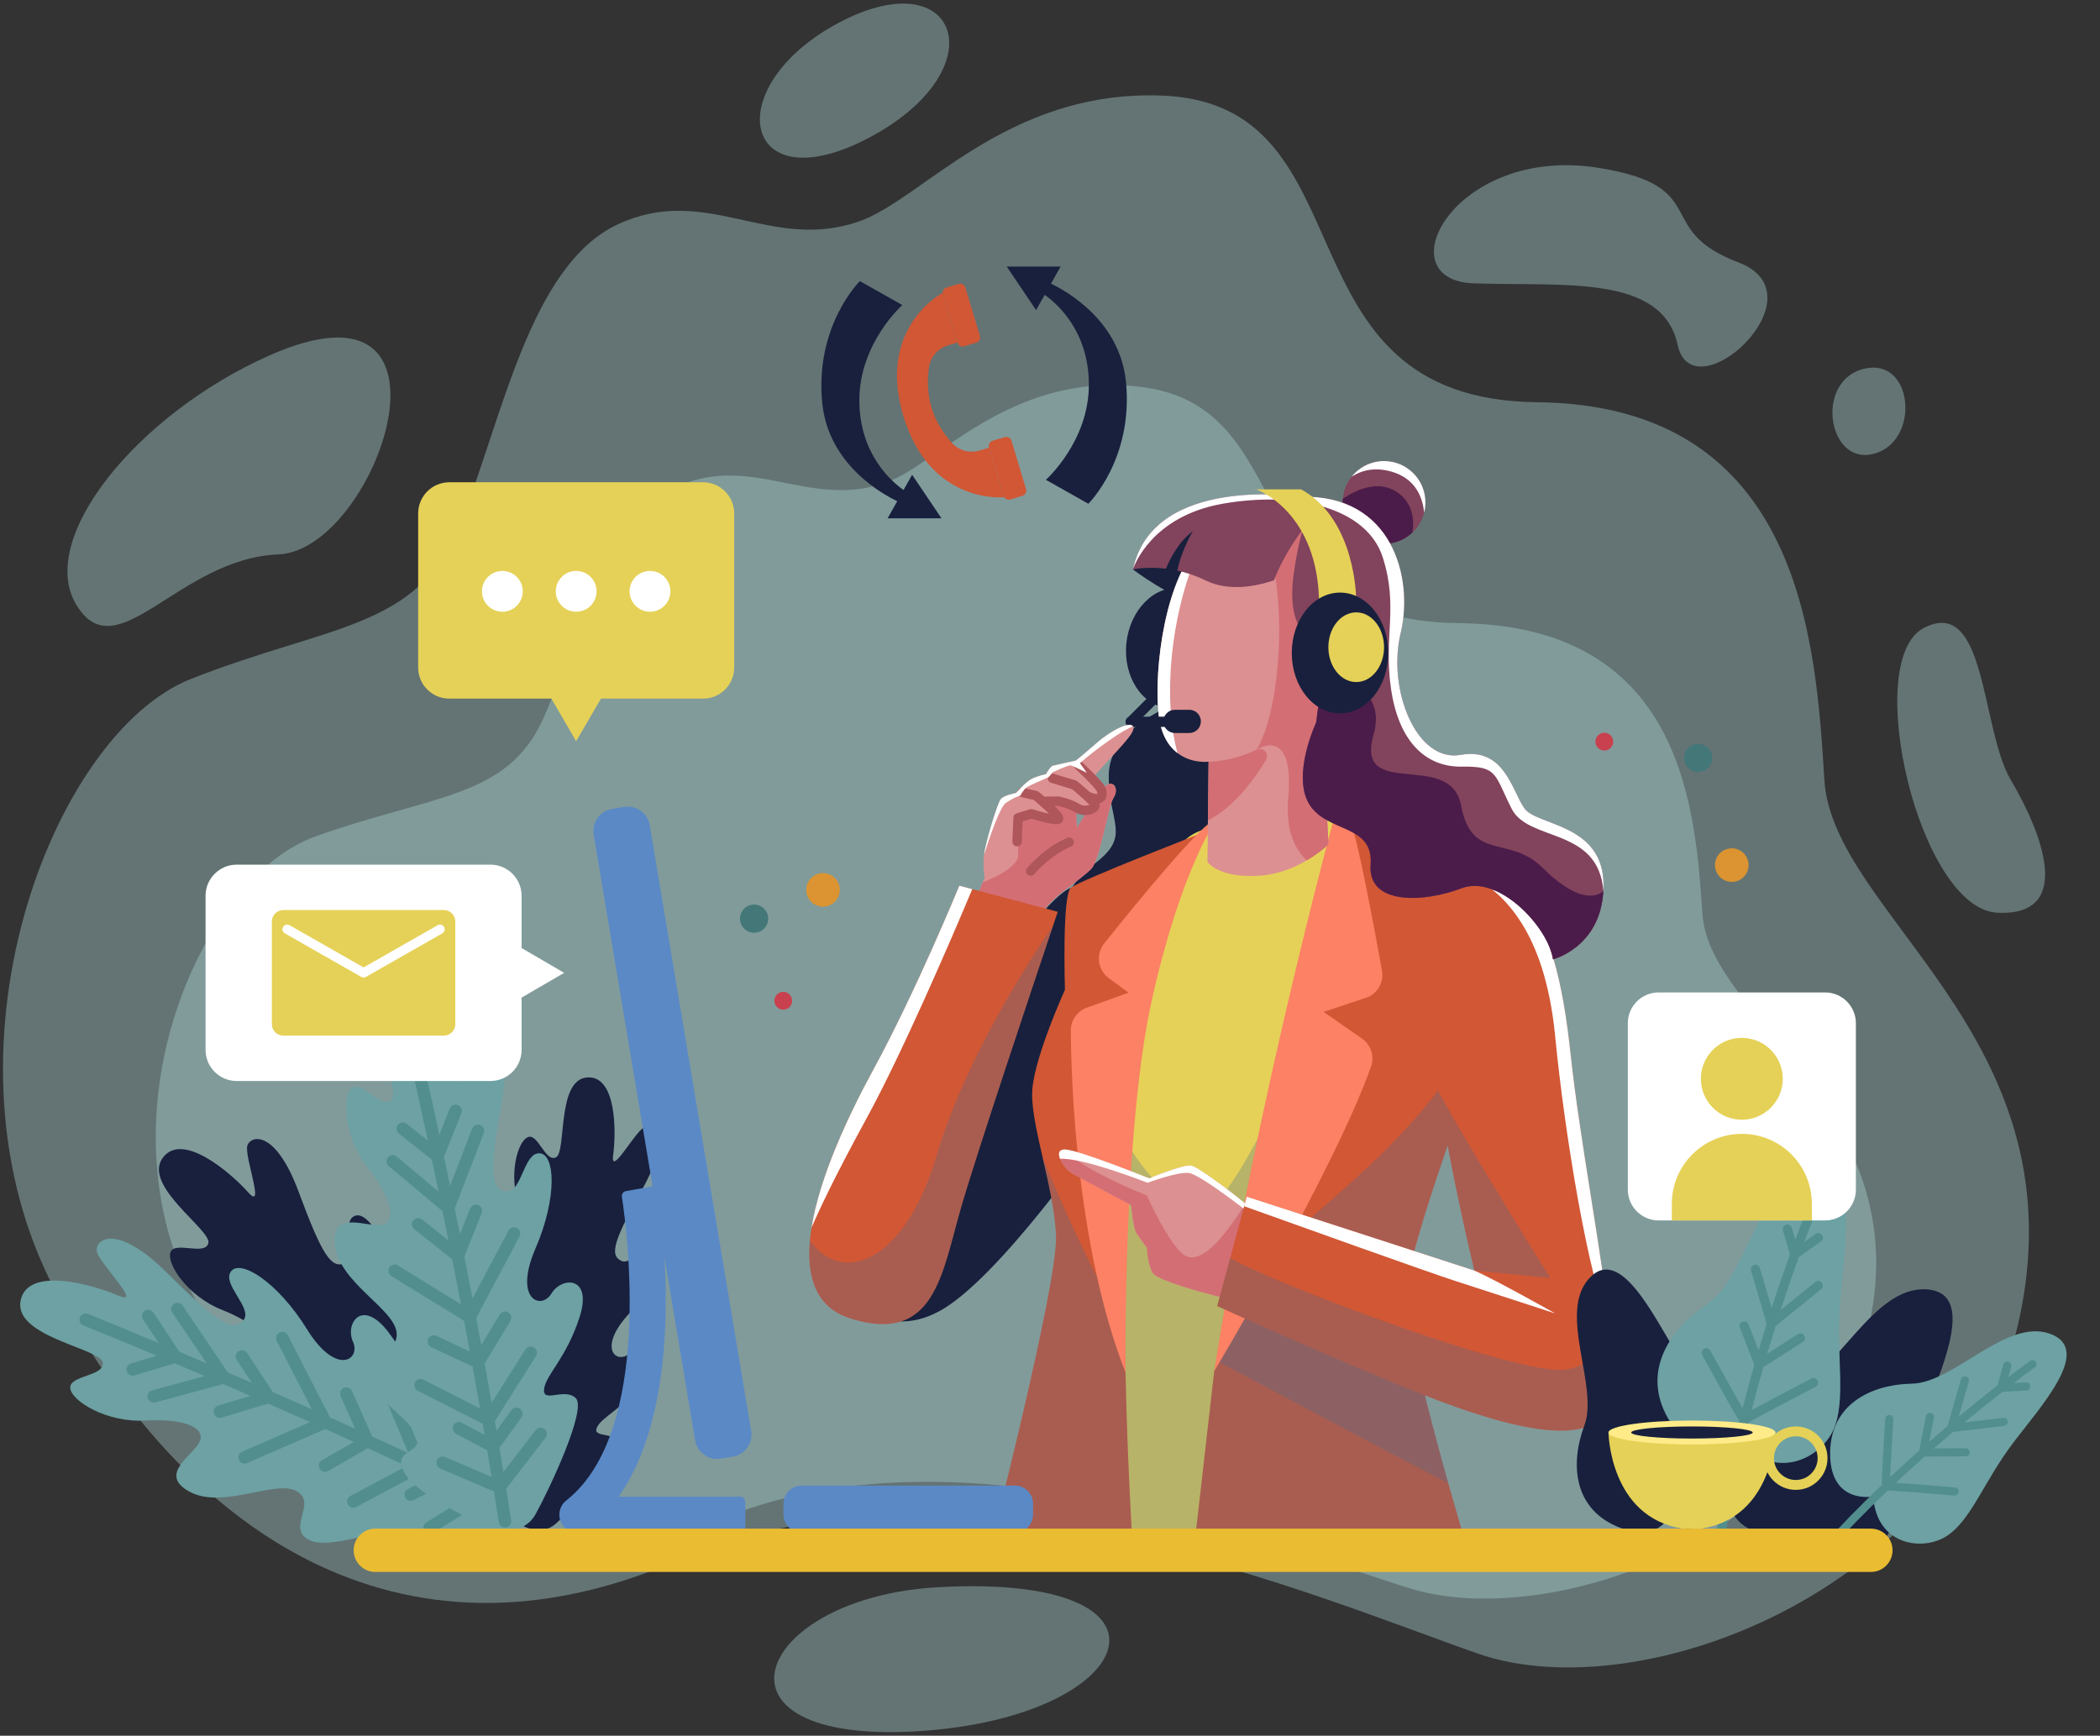 <svg width="300" height="248" viewBox="0 0 300 248" fill="none" xmlns="http://www.w3.org/2000/svg">
<rect x="0" y="0" width="300" height="248" fill="#333333" stroke="none"/>
<g opacity="0.4">
<path d="M122.697 31.648C109.966 36.049 100.967 26.171 88.291 32.039C75.615 37.908 71.691 60.209 65.655 75.076C59.618 89.943 47.244 89.16 27.325 96.985C7.405 104.81 -10.101 150.585 8.008 184.623C26.117 218.661 56.902 240.18 96.741 222.965C136.581 205.75 187.587 228.051 211.129 236.267C234.67 244.483 280.847 226.877 288.695 187.362C296.542 147.846 261.834 130.632 260.626 111.461C259.419 92.29 257.608 57.861 219.58 57.469C181.551 57.078 196.462 14.69 165.857 13.65C143.667 12.896 131.751 28.518 122.697 31.648Z" fill="#ACD5D4"/>
<path d="M228.403 23.987C207.791 20.662 197.658 40.085 210.616 40.492C223.574 40.899 237.488 39.221 239.66 49.27C241.833 59.32 260.67 42.145 248.319 37.479C235.968 32.812 244.793 26.632 228.403 23.987Z" fill="#ACD5D4"/>
<path d="M274.805 89.737C265.903 94.409 274.16 129.852 285.335 130.409C296.51 130.966 291.567 118.709 287.269 111.466C282.971 104.223 283.831 85.002 274.805 89.737Z" fill="#ACD5D4"/>
<path d="M266.754 52.598C259.114 53.876 260.952 66.527 267.613 64.855C274.276 63.184 273.416 51.484 266.754 52.598Z" fill="#ACD5D4"/>
<path d="M119.978 3.171C102.481 12.358 106.01 29.357 124.276 19.607C142.543 9.857 136.955 -5.744 119.978 3.171Z" fill="#ACD5D4"/>
<path d="M38.44 50.807C19.606 59.182 5.131 76.992 10.933 86.464C16.735 95.935 25.546 79.778 39.729 79.221C53.912 78.664 67.881 37.714 38.44 50.807Z" fill="#ACD5D4"/>
<path d="M134.16 226.771C107.675 228.187 99.379 249.315 131.136 247.354C162.893 245.394 170.832 224.811 134.16 226.771Z" fill="#ACD5D4"/>
</g>
<path opacity="0.4" d="M126.082 69.127C115.271 72.52 107.629 64.904 96.865 69.429C86.1 73.954 82.768 91.147 77.642 102.609C72.516 114.071 62.008 113.468 45.092 119.5C28.177 125.533 13.312 160.824 28.689 187.067C44.068 213.309 70.21 229.899 104.041 216.627C137.872 203.355 181.186 220.548 201.178 226.882C221.169 233.216 260.382 219.643 267.047 189.177C273.711 158.712 244.236 145.44 243.211 130.66C242.185 115.88 240.648 89.336 208.354 89.035C176.06 88.733 186.404 57.923 162.733 55.251C144.023 53.141 133.772 66.714 126.082 69.127Z" fill="#ACD5D4"/>
<path d="M161.853 81.357C161.853 81.357 167.28 85.57 171.975 86.566C176.67 87.562 168.111 100.494 168.111 100.494C168.111 100.494 158.391 103.882 158.391 110.804C158.391 117.726 161.631 119.346 156.476 123.323C151.321 127.3 149.554 132.602 160.305 132.602C171.056 132.602 177.832 121.409 177.832 121.409L178.421 86.355C178.421 86.355 173.413 75.604 173.413 75.162C173.413 74.719 169.436 74.131 169.436 74.131L161.853 81.357Z" fill="#18203D"/>
<path d="M152.977 126.844C146.147 129.862 125.463 165.646 121.946 175.368C118.43 185.09 125.669 191.916 134.15 187.365C142.631 182.815 156.904 162.13 156.904 162.13L152.977 126.844Z" fill="#18203D"/>
<path d="M190.964 220.699H154.686C154.686 220.699 156.229 192.395 155.972 177.47C155.864 171.312 156.584 163.035 157.757 154.917V154.912C159.429 143.363 162.021 132.137 164.46 127.811C168.617 120.439 168.55 118.551 175.989 117.795C181.956 117.188 193.948 114.199 199.535 120.187C200.888 121.632 201.86 123.603 202.287 126.262C203.367 132.992 190.964 220.699 190.964 220.699Z" fill="#E5D157"/>
<path opacity="0.3" d="M190.964 220.699H154.686C154.686 220.699 156.229 192.395 155.972 177.47C155.864 171.312 156.584 163.035 157.757 154.917C160.226 165.041 165.664 169.615 169.64 173.123C176.673 179.327 197.348 120.192 197.348 120.192C197.348 120.192 198.135 120.171 199.534 120.186C200.887 121.632 201.859 123.602 202.287 126.262C203.367 132.992 190.964 220.699 190.964 220.699Z" fill="#4A6C8F"/>
<path d="M174.628 93.313C174.139 98.054 170.672 101.58 166.885 101.189C163.099 100.798 160.426 96.638 160.915 91.898C161.404 87.157 164.871 83.631 168.658 84.022C172.445 84.412 175.117 88.572 174.628 93.313Z" fill="#18203D"/>
<path d="M166.195 99.516L162.059 103.651C161.773 103.938 161.308 103.938 161.022 103.651C160.735 103.365 160.735 102.9 161.022 102.614L165.157 98.478C165.444 98.192 165.909 98.192 166.195 98.478C166.481 98.765 166.481 99.23 166.195 99.516Z" fill="#18203D"/>
<path d="M174.113 92.429C173.831 95.164 171.831 97.198 169.646 96.973C167.461 96.748 165.919 94.348 166.201 91.613C166.484 88.878 168.483 86.844 170.668 87.069C172.853 87.295 174.395 89.694 174.113 92.429Z" fill="white" stroke="#272525" stroke-width="0.672" stroke-miterlimit="10"/>
<path d="M162.058 139.093L159.1 165.067C159.1 165.067 160.144 178.473 160.602 189.894C160.689 192.075 160.757 194.185 160.792 196.113C161.003 208.152 161.847 221.877 161.847 221.877L141.361 221.455C141.361 221.455 151.074 183.653 150.863 176.683C150.755 173.184 149.798 169.105 148.924 165.287C148.06 161.501 147.273 157.982 147.483 155.564C147.91 150.708 152.134 141.417 152.134 141.417C152.134 141.417 151.707 127.898 152.978 126.843C154.244 125.789 172.075 118.873 172.075 118.873L162.058 139.093Z" fill="#D15735"/>
<path opacity="0.3" d="M141.361 221.456C141.361 221.456 151.074 183.655 150.863 176.684C150.755 173.186 149.798 169.107 148.924 165.289C152.057 173.248 156.964 183.346 160.602 189.895C160.689 192.076 160.757 194.186 160.792 196.114C161.003 208.153 161.847 221.878 161.847 221.878L141.361 221.456Z" fill="#4A6C8F"/>
<path d="M173.885 116.918C171.943 117.242 162.195 129.214 157.739 134.799C156.516 136.333 156.809 138.575 158.385 139.743L161.214 141.838L155.264 143.974C153.877 144.472 152.959 145.792 152.971 147.265C153.029 154.838 153.803 178.294 160.792 196.114C160.792 196.114 160.37 161.479 164.593 142.683C168.816 123.887 173.885 116.918 173.885 116.918Z" fill="#FC8165"/>
<path d="M216.333 135.713C216.178 136.67 215.572 138.645 214.687 141.284C210.679 153.173 200.915 178.525 200.915 184.919C200.915 192.734 209.789 221.877 209.789 221.877H170.506L173.464 195.903L176.237 185.156L176.843 182.811L192.045 123.042L191.412 117.975C191.412 117.975 202.607 120.716 209.367 123.464C216.122 126.211 217.176 130.435 216.333 135.713Z" fill="#D15735"/>
<path opacity="0.3" d="M206.893 211.928C208.493 217.623 209.789 221.877 209.789 221.877H170.506L173.464 195.903L173.844 194.437L176.237 185.157L184.679 184.864L194.994 184.504C194.994 184.504 181.15 181 181.983 178.835C182.816 176.664 210.504 157.65 211.173 142.808L214.686 141.285C210.679 153.174 200.915 178.526 200.915 184.92C200.915 186.191 201.151 188.027 201.542 190.209C202.644 196.319 204.984 205.142 206.893 211.928Z" fill="#4A6C8F"/>
<path opacity="0.3" d="M206.892 211.928C196.12 206.357 181 198.233 173.844 194.437L176.236 185.156L184.678 184.863C189.812 186.504 195.909 188.444 201.542 190.208C202.643 196.32 204.984 205.142 206.892 211.928Z" fill="#4A6C8F"/>
<path d="M190.569 116.918C190.569 116.918 179.587 157.044 173.463 195.903C173.463 195.903 190.426 167.631 195.863 152.397C196.389 150.924 195.859 149.284 194.574 148.392L189.091 144.584L195.118 142.575C196.752 142.03 197.739 140.37 197.432 138.674C196.306 132.463 193.711 118.534 192.892 117.552C191.837 116.284 190.569 116.918 190.569 116.918Z" fill="#FC8165"/>
<path d="M179.296 173.25L179.229 173.727L177.468 186.085C177.468 186.085 165.399 183.337 164.633 181.804C163.867 180.279 163.867 178.297 163.867 178.297C163.867 178.297 162.798 176.919 162.341 176.153C161.884 175.393 161.582 172.181 161.582 172.181C161.582 172.181 153.787 168.062 152.866 167.45C152.396 167.141 151.737 166.308 151.442 165.569C151.193 164.951 151.2 164.406 151.798 164.272C151.885 164.252 151.993 164.238 152.107 164.238C153.941 164.238 164.176 168.364 164.176 168.364C164.176 168.364 168.907 166.382 170.137 166.537C171.037 166.644 175.566 170.038 177.905 171.966C178.718 172.638 179.263 173.136 179.296 173.25Z" fill="#DD9091"/>
<path d="M179.297 173.251L177.466 186.082C177.466 186.082 165.396 183.335 164.635 181.806C163.868 180.278 163.868 178.293 163.868 178.293C163.868 178.293 162.799 176.919 162.34 176.152C161.883 175.391 161.579 172.181 161.579 172.181C161.579 172.181 153.785 168.06 152.869 167.448C152.01 166.877 150.487 164.562 151.799 164.269C155.833 167.752 163.827 170.797 163.827 170.797C163.827 170.797 166.99 177.855 169.182 179.316C171.131 180.612 174.038 178.164 177.902 171.964C178.716 172.639 179.261 173.133 179.297 173.251Z" fill="#D36E75"/>
<path d="M179.296 173.25L179.229 173.727C179.175 173.794 179.141 173.828 179.141 173.828C179.141 173.828 171.494 167.766 169.827 167.592C168.154 167.417 163.941 168.996 163.941 168.996C163.941 168.996 154.768 165.381 151.442 165.569C151.193 164.951 151.2 164.406 151.798 164.272C151.885 164.252 151.993 164.238 152.107 164.238C153.941 164.238 164.176 168.364 164.176 168.364C164.176 168.364 168.907 166.382 170.137 166.537C171.037 166.644 175.566 170.038 177.905 171.966C178.718 172.638 179.263 173.136 179.296 173.25Z" fill="white"/>
<path d="M230.062 200.126C228.369 207.519 215.488 204.139 202.817 199.072C190.147 194 173.885 186.612 173.885 186.612L175.737 179.754V179.748L177.738 172.346L178.108 170.982L210.632 181.539L210.626 181.533C210.544 181.183 207.184 167.402 205.539 156.038C205.137 153.265 204.839 150.636 204.715 148.383C204.181 138.567 210.282 129.055 212.18 126.344C212.535 125.845 212.74 125.577 212.74 125.577C218.657 127.898 222.458 132.753 224.357 150.497C225.678 162.793 228.719 178.328 229.897 189.173C230.422 193.979 230.581 197.857 230.062 200.126Z" fill="#D15735"/>
<path d="M222.171 187.666C221.873 187.574 212.432 184.477 207.833 183.001C204.206 181.833 185.779 175.232 177.738 172.347L178.109 170.983L210.632 181.54C213.713 182.892 221.914 187.522 222.171 187.666Z" fill="white"/>
<path d="M229.898 189.174C226.945 182.672 223.514 161.986 222.176 148.147C221.023 136.192 217.011 129.71 212.18 126.345C212.535 125.846 212.74 125.578 212.74 125.578C218.656 127.899 222.458 132.754 224.356 150.498C225.679 162.793 228.72 178.329 229.898 189.174Z" fill="white"/>
<path opacity="0.3" d="M230.062 200.126C228.369 207.519 215.488 204.139 202.817 199.072C190.147 194 173.885 186.612 173.885 186.612L175.737 179.754C181.946 183.355 215.416 196.016 223.118 195.733C226.986 195.589 228.895 192.425 229.898 189.173C230.422 193.979 230.581 197.858 230.062 200.126Z" fill="#4A6C8F"/>
<path opacity="0.3" d="M221.475 182.599L210.63 181.539C210.63 181.539 210.63 181.539 210.625 181.534C210.543 181.184 207.183 167.402 205.537 156.038C210.986 165.941 221.475 182.599 221.475 182.599Z" fill="#4A6C8F"/>
<path d="M188.954 103.848L189.781 120.64C189.781 120.64 188.624 121.797 186.68 122.934C184.93 123.957 182.553 124.971 179.806 125.131C173.988 125.465 172.491 123.135 172.491 123.135L172.558 117.234L172.656 108.833C172.656 108.833 170.263 109.152 168.226 107.603H168.221C166.95 106.641 165.824 104.954 165.505 102.016C164.821 95.689 166.41 82.205 171.863 77.354L171.869 77.349C173.01 76.33 174.323 75.692 175.815 75.579C175.815 75.579 177.708 75.296 180.203 75.209C184.879 75.05 191.68 75.564 192.112 79.901C192.776 86.552 188.954 103.848 188.954 103.848Z" fill="#DD9091"/>
<path d="M188.954 103.848L189.782 120.64C189.782 120.64 188.624 121.797 186.68 122.934C184.735 121.144 183.66 118.247 184.036 114.024C184.977 103.477 179.514 107.11 179.514 107.11C182.899 101.672 184.355 84.515 180.203 75.209C184.88 75.05 191.68 75.564 192.112 79.901C192.776 86.552 188.954 103.848 188.954 103.848Z" fill="#D36E75"/>
<path d="M168.221 107.603C166.95 106.641 165.824 104.953 165.505 102.016C164.821 95.688 166.41 82.205 171.863 77.353C167.45 86.089 165.911 99.356 168.221 107.603Z" fill="white"/>
<path d="M180.846 108.601C179.123 111.446 176.257 115.33 172.559 117.234L172.656 108.833C172.656 108.833 175.794 108.9 179.514 107.109C180.445 106.662 181.381 107.716 180.846 108.601Z" fill="#D36E75"/>
<path d="M169.896 104.733H167.853C166.937 104.733 166.193 103.99 166.193 103.073C166.193 102.156 166.937 101.413 167.853 101.413H169.896C170.813 101.413 171.556 102.156 171.556 103.073C171.556 103.99 170.813 104.733 169.896 104.733Z" fill="#18203D"/>
<path d="M167.389 103.866H161.54C161.135 103.866 160.807 103.537 160.807 103.132C160.807 102.727 161.135 102.398 161.54 102.398H167.389C167.794 102.398 168.123 102.727 168.123 103.132C168.123 103.537 167.795 103.866 167.389 103.866Z" fill="#18203D"/>
<path d="M203.63 71.788C203.63 72.292 203.569 72.781 203.45 73.249C203.167 74.355 202.576 75.337 201.768 76.099C200.714 77.087 199.283 77.699 197.72 77.699C194.458 77.699 191.809 75.055 191.809 71.788C191.809 71.613 191.814 71.438 191.834 71.268C191.932 70.08 192.39 68.994 193.089 68.115C194.17 66.751 195.847 65.877 197.72 65.877C200.986 65.877 203.63 68.521 203.63 71.788Z" fill="#82435C"/>
<path d="M203.631 71.788C203.631 72.292 203.569 72.781 203.451 73.249C203.209 70.816 202.067 68.361 198.857 67.41C196.342 66.664 194.432 67.24 193.09 68.115C194.17 66.751 195.847 65.877 197.72 65.877C200.987 65.877 203.631 68.521 203.631 71.788Z" fill="white"/>
<path d="M201.768 76.099C200.714 77.087 199.283 77.699 197.719 77.699C194.458 77.699 191.809 75.055 191.809 71.788C191.809 71.613 191.814 71.439 191.834 71.269C193.784 69.947 196.814 68.568 199.479 70.25C201.588 71.582 202.128 73.877 201.768 76.099Z" fill="#4B1C4A"/>
<path d="M229.075 126.473C229.075 126.756 229.065 127.039 229.054 127.306C229.054 127.306 229.054 127.312 229.054 127.316H229.049C228.607 135.388 221.857 137.07 221.857 137.07C221.178 132.451 214.073 124.888 208.775 126.921C203.471 128.947 195.347 129.406 195.8 123.54C196.253 117.67 189.483 119.023 187.003 114.851C184.524 110.679 188.017 103.241 188.017 103.241L189.148 94.665C189.148 94.665 189.096 94.577 188.994 94.413C188.598 93.79 187.486 92.072 185.876 89.926C183.844 87.22 184.863 81.69 184.863 81.69C184.863 81.69 185.413 77.616 186.195 75.553C186.041 75.743 183.536 78.902 181.997 82.915C179.42 83.784 175.541 84.556 172.228 82.93C170.813 82.241 169.444 81.798 168.19 81.531C168.761 78.681 170.309 76.062 170.402 75.903C168.488 77.297 167.238 79.643 166.559 81.258C163.771 80.913 161.852 81.356 161.852 81.356C161.852 81.356 161.852 81.35 161.857 81.335C164.805 67.712 185.876 70.974 185.876 70.974C198.845 70.639 202.004 82.482 200.085 90.492C198.166 98.497 202.338 108.986 208.661 107.86C214.973 106.734 215.992 113.046 217.798 115.53C219.599 118.011 229.075 117.671 229.075 126.473Z" fill="#82435C"/>
<path d="M229.074 126.473C229.074 126.756 229.064 127.039 229.053 127.307C228.349 118.16 218.379 120.326 215.956 115.567C213.445 110.628 214.032 109.455 208.846 109.538C203.655 109.625 199.807 105.942 198.716 98.41C197.631 90.879 199.807 86.778 197.548 79.668C195.289 72.553 185.248 70.125 174.701 71.967C164.49 73.752 162.005 80.888 161.855 81.336C164.804 67.713 185.875 70.975 185.875 70.975C198.844 70.64 202.003 82.483 200.084 90.493C198.165 98.498 202.337 108.987 208.66 107.861C214.972 106.735 215.99 113.047 217.796 115.531C219.598 118.011 229.074 117.671 229.074 126.473Z" fill="white"/>
<path d="M229.05 127.317C228.608 135.388 221.858 137.071 221.858 137.071C221.179 132.452 214.075 124.889 208.776 126.921C203.472 128.948 195.349 129.406 195.802 123.541C196.255 117.671 189.484 119.024 187.005 114.852C184.525 110.68 188.018 103.241 188.018 103.241L189.15 94.665C189.15 94.665 189.098 94.578 188.995 94.413C193.131 97.407 197.869 99.177 196.228 104.929C193.481 114.544 207.217 106.992 208.73 115.094C210.242 123.196 215.597 119.215 220.408 124.025C223.602 127.219 226.982 129.019 229.05 127.317Z" fill="#4B1C4A"/>
<path d="M193.744 85.773C193.744 85.773 193.813 74.297 185.887 69.921H179.447C179.447 69.921 188.451 73.009 188.447 86.517L193.744 85.773Z" fill="#E5D157"/>
<path d="M191.432 101.927C195.238 101.927 198.324 98.064 198.324 93.298C198.324 88.532 195.238 84.669 191.432 84.669C187.625 84.669 184.539 88.532 184.539 93.298C184.539 98.064 187.625 101.927 191.432 101.927Z" fill="#18203D"/>
<path d="M193.744 97.452C195.941 97.452 197.721 95.223 197.721 92.473C197.721 89.723 195.941 87.494 193.744 87.494C191.548 87.494 189.768 89.723 189.768 92.473C189.768 95.223 191.548 97.452 193.744 97.452Z" fill="#E5D157"/>
<path d="M161.857 103.791C161.456 103.066 158.915 104.202 156.631 106.194C153.955 108.519 153.693 108.673 153.693 108.673C153.693 108.673 150.797 109.326 150.432 109.398C150.072 109.47 149.419 110.628 149.419 110.628C149.419 110.628 148.261 110.845 147.397 111.281C146.528 111.713 145.149 113.308 145.149 113.308C145.149 113.308 143.487 113.596 142.978 114.172C142.51 114.713 140.853 120.124 140.566 122.162C140.54 122.321 140.525 122.455 140.519 122.568C140.447 124.163 140.663 125.393 140.663 125.393L140.386 126.077V126.082L139.002 129.519L148.138 131.324C148.138 131.324 149.702 128.937 151.884 127.348C153.211 126.38 155.448 124.662 155.938 124.091C157.214 122.578 158.263 115.268 159.076 113.987C159.889 112.707 159.076 111.431 158.026 112.244C157.856 112.377 157.63 112.629 157.368 112.959C157.358 112.928 157.347 112.907 157.337 112.881V112.876C157.331 112.85 157.321 112.824 157.311 112.799C157.193 112.506 156.637 111.878 156.01 111.235C158.247 108.622 161.556 105.427 161.869 104.331C161.935 104.095 161.93 103.915 161.857 103.791ZM153.838 118.294C153.838 118.294 153.683 117.044 153.817 115.444V115.423C153.842 115.444 153.873 115.454 153.9 115.475C153.905 115.48 153.91 115.48 153.91 115.48C154.383 115.773 154.949 115.829 155.427 115.742C154.563 117.09 153.838 118.294 153.838 118.294ZM156.256 114.065H156.261C156.358 114.09 156.436 114.101 156.518 114.111C156.41 114.27 156.297 114.42 156.184 114.584C155.979 114.363 155.696 114.09 155.377 113.792L155.5 113.813C155.793 113.936 156.045 114.018 156.256 114.065Z" fill="#DD9091"/>
<path d="M159.074 113.987C158.261 115.268 157.212 122.579 155.936 124.091C155.447 124.662 153.209 126.38 151.882 127.347C149.7 128.937 148.137 131.324 148.137 131.324L139 129.518L140.384 126.082V126.076C144.391 124.471 145.451 123.041 145.451 122.275C145.451 121.467 145.441 116.852 145.441 116.852C145.441 116.852 146.979 116.174 147.324 116.271C147.663 116.374 150.838 117.161 151.229 116.996C151.625 116.832 149.31 114.918 149.31 114.918C149.31 114.918 149.67 114.377 150.478 114.377C151.198 114.377 153.349 115.247 153.816 115.443C153.683 117.043 153.837 118.293 153.837 118.293C153.837 118.293 154.562 117.089 155.427 115.741C155.427 115.741 156.235 115.458 156.235 115.309C156.235 115.227 156.209 114.882 156.183 114.584C156.162 114.326 156.147 114.105 156.147 114.105L156.255 114.064H156.26L157.078 113.771L157.336 112.882C157.346 112.907 157.356 112.928 157.366 112.959C157.629 112.63 157.855 112.378 158.025 112.244C159.074 111.431 159.886 112.706 159.074 113.987Z" fill="#D36E75"/>
<path d="M147.248 124.453C147.248 124.453 149.492 121.702 152.748 120.327" stroke="#AF565B" stroke-width="1.344" stroke-miterlimit="10" stroke-linecap="round" stroke-linejoin="round"/>
<path d="M145.295 120.255L145.439 116.853L147.321 116.274C147.321 116.274 151.012 117.432 151.229 116.998C151.446 116.563 147.972 113.668 147.972 113.668L146.018 113.234" stroke="#AF565B" stroke-width="1.344" stroke-miterlimit="10" stroke-linecap="round" stroke-linejoin="round"/>
<path d="M150.36 111.208L153.472 112.149C153.472 112.149 155.933 114.176 156.367 114.827C156.801 115.478 155.064 116.202 153.906 115.478C152.749 114.754 151.156 114.465 151.156 114.465L149.184 114.496" stroke="#AF565B" stroke-width="1.344" stroke-miterlimit="10" stroke-linecap="round" stroke-linejoin="round"/>
<path d="M154.053 109.326C154.053 109.326 157.02 112.077 157.309 112.8C157.598 113.524 157.526 114.682 155.5 113.814" stroke="#AF565B" stroke-width="1.344" stroke-miterlimit="10" stroke-linecap="round" stroke-linejoin="round"/>
<path d="M157.295 106.624C155.602 107.864 154.279 109.032 154.279 109.032L155.256 110.423C155.138 110.366 153.281 109.415 152.951 109.358C152.612 109.301 150.415 110.315 150.415 110.315L149.793 111.045C149.793 111.045 147.03 112.233 146.639 112.511C146.243 112.794 145.734 113.695 145.734 113.695C145.734 113.695 145.06 113.808 143.707 114.714C142.879 115.264 141.505 119.23 140.564 122.163C140.853 120.125 142.509 114.714 142.977 114.173C143.486 113.597 145.147 113.309 145.147 113.309C145.147 113.309 146.526 111.714 147.396 111.282C148.26 110.845 149.417 110.629 149.417 110.629C149.417 110.629 150.071 109.472 150.431 109.399C150.796 109.327 153.692 108.674 153.692 108.674C153.692 108.674 153.955 108.52 156.629 106.195C158.913 104.203 161.455 103.067 161.856 103.792C160.395 104.368 158.519 105.729 157.295 106.624Z" fill="white"/>
<path d="M151.11 130.276C151.11 130.276 150.863 131.006 150.436 132.277C150.431 132.283 150.426 132.287 150.431 132.293C147.967 139.608 139.54 164.754 137.251 172.682C134.56 181.988 133.527 192.123 121.53 188.398C116.617 186.875 115.212 182.569 115.701 177.235C115.752 176.648 115.829 176.047 115.927 175.434C117.095 168.063 121.293 159.209 124.673 153.004C130.877 141.625 137.045 126.552 137.045 126.552L138.897 127.04L151.11 130.276Z" fill="#D15735"/>
<path opacity="0.3" d="M150.431 132.292C147.967 139.607 139.54 164.754 137.251 172.681C134.56 181.988 133.527 192.122 121.53 188.397C116.617 186.875 115.212 182.568 115.701 177.234C120.202 183.691 129.246 180.532 133.784 165.155C137.76 151.692 146.562 137.935 150.431 132.292Z" fill="#4A6C8F"/>
<path d="M138.897 127.039C135.852 134.288 128.953 150.349 123.778 159.82C118.958 168.637 116.787 173.397 115.928 175.433C117.096 168.062 121.294 159.208 124.673 153.003C130.877 141.624 137.045 126.551 137.045 126.551L138.897 127.039Z" fill="white"/>
<path d="M70.178 220.703C70.178 220.703 59.791 221.99 56.585 220.07C53.379 218.149 57.26 216.812 55.668 215.083C54.076 213.354 46.587 213.461 44.783 210.808C42.979 208.156 48.021 206.908 46.133 204.294C44.245 201.679 36.107 202.383 33.071 198.349C30.036 194.315 35.742 194.092 37.17 192.737C38.598 191.383 36.532 189.051 31.703 187.148C26.875 185.243 23.78 180.625 24.349 178.943C24.917 177.262 29.275 179.479 29.768 177.628C30.26 175.777 20.413 169.508 23.198 165.505C25.983 161.504 33.008 167.615 35.472 170.378C37.937 173.141 34.894 165.239 35.331 163.718C35.768 162.198 39.34 161.305 42.669 170.301C45.999 179.295 47.328 181.346 49.278 180.471C51.227 179.594 48.679 174.832 50.552 173.786C52.425 172.741 55.672 177.699 56.571 185.138C57.47 192.577 61.449 191.91 61.475 189.249C61.502 186.589 65.086 184.366 66.346 190.115C67.606 195.864 66.308 199.096 67.108 200.875C67.908 202.655 69.337 199.263 71.395 199.763C73.454 200.264 74.503 212.117 74.595 215.947C74.686 219.777 70.178 220.703 70.178 220.703Z" fill="#18203D"/>
<path d="M69.843 205.474C69.385 205.414 68.966 205.738 68.906 206.195L67.992 213.243C67.292 212.396 66.593 211.554 65.895 210.716L66.394 205.699C66.439 205.24 66.104 204.83 65.644 204.785C65.186 204.74 64.776 205.074 64.73 205.534L64.393 208.919C64.11 208.581 63.827 208.244 63.544 207.908L63.917 197.574C63.934 197.112 63.573 196.725 63.112 196.709C62.651 196.692 62.262 197.052 62.245 197.514L61.939 206.006C60.769 204.623 59.609 203.261 58.462 201.923L58.564 195.226C58.57 194.764 58.201 194.384 57.74 194.377C57.278 194.369 56.898 194.739 56.892 195.201L56.819 200.009C56.001 199.059 55.191 198.122 54.392 197.201L53.893 184.789C53.874 184.328 53.485 183.969 53.024 183.988C52.563 184.005 52.204 184.395 52.223 184.857L52.638 195.186C51.341 193.7 50.076 192.259 48.849 190.869L47.92 184.652C47.853 184.195 47.426 183.879 46.97 183.948C46.517 184.017 46.199 184.442 46.267 184.899L46.815 188.573C46.012 187.669 45.23 186.791 44.47 185.94L42.729 175.203C42.655 174.747 42.226 174.437 41.77 174.511C41.315 174.588 41.005 175.014 41.079 175.471L42.402 183.635C41.463 182.591 40.567 181.599 39.718 180.662L38.78 174.407C38.711 173.95 38.285 173.635 37.829 173.704C37.373 173.774 37.058 174.198 37.126 174.655L37.693 178.434C33.433 173.762 30.792 170.958 30.718 170.879C30.401 170.543 29.871 170.527 29.536 170.845C29.2 171.162 29.184 171.691 29.502 172.027C29.577 172.107 32.326 175.026 36.743 179.874L33.15 179.361C32.694 179.296 32.27 179.614 32.204 180.071C32.139 180.527 32.457 180.951 32.914 181.016L38.507 181.814C39.434 182.836 40.418 183.926 41.452 185.078L34.22 183.837C33.764 183.759 33.332 184.065 33.254 184.52C33.176 184.975 33.482 185.407 33.937 185.485L43.249 187.082C44.112 188.046 45.001 189.046 45.917 190.078L41.409 189.43C40.953 189.364 40.528 189.681 40.463 190.138C40.397 190.596 40.715 191.019 41.172 191.085L47.63 192.013C48.943 193.501 50.299 195.047 51.692 196.644L41.725 196.413C41.264 196.403 40.88 196.768 40.869 197.229C40.858 197.691 41.224 198.074 41.686 198.085L53.177 198.351C54.081 199.393 54.999 200.455 55.927 201.534L50.99 201.971C50.529 202.011 50.191 202.419 50.231 202.878C50.272 203.338 50.678 203.678 51.137 203.637L57.266 203.095C58.49 204.524 59.73 205.981 60.98 207.46L52.44 207.948C51.978 207.975 51.627 208.369 51.653 208.83C51.68 209.292 52.074 209.644 52.535 209.618L62.328 209.058C62.65 209.442 62.973 209.827 63.297 210.213L59.836 210.347C59.374 210.364 59.014 210.753 59.032 211.214C59.05 211.676 59.438 212.036 59.9 212.017L64.651 211.833C65.421 212.757 66.192 213.687 66.964 214.623L60.213 215.471C59.754 215.529 59.43 215.947 59.488 216.406C59.545 216.864 59.963 217.188 60.422 217.131L68.222 216.151C69.106 217.228 69.99 218.311 70.872 219.4C71.116 219.701 71.526 219.788 71.864 219.637C71.928 219.608 71.991 219.57 72.048 219.523C72.407 219.232 72.462 218.706 72.171 218.347C71.266 217.23 70.358 216.118 69.451 215.013L70.567 206.412C70.624 205.953 70.301 205.533 69.843 205.474Z" fill="#18203D"/>
<path d="M73.702 217.428C73.702 217.428 66.845 211.172 66.29 207.905C65.735 204.638 68.874 206.481 69.121 204.412C69.367 202.342 64.977 197.358 65.724 194.613C66.472 191.869 70.219 194.546 70.892 191.767C71.565 188.987 66.398 183.91 67.366 179.539C68.334 175.168 71.774 178.884 73.51 179.065C75.247 179.246 75.626 176.51 74.124 172.159C72.623 167.808 73.95 163.06 75.411 162.474C76.871 161.887 77.891 166.102 79.422 165.366C80.953 164.63 79.499 154.381 83.801 153.95C88.103 153.518 88.036 161.775 87.596 165.029C87.155 168.282 90.725 161.677 92.001 161.095C93.278 160.512 95.938 162.404 91.798 169.834C87.658 177.264 87.043 179.342 88.757 180.15C90.471 180.958 92.21 176.495 93.994 177.154C95.778 177.813 94.311 182.859 89.817 187.754C85.323 192.649 88.067 194.945 89.875 193.429C91.682 191.912 95.247 193.046 92.1 197.21C88.953 201.374 86.028 202.363 85.29 203.928C84.552 205.493 87.662 204.5 88.511 206.175C89.361 207.85 81.98 215.393 79.453 217.662C76.925 219.931 73.702 217.428 73.702 217.428Z" fill="#18203D"/>
<path d="M83.768 208.421C83.544 208.077 83.084 207.982 82.742 208.206L77.466 211.653C77.634 210.694 77.798 209.737 77.96 208.784L81.627 206.227C81.963 205.993 82.046 205.531 81.812 205.195C81.578 204.86 81.115 204.776 80.779 205.011L78.304 206.736C78.369 206.351 78.433 205.965 78.496 205.581L85.674 199.874C85.994 199.619 86.047 199.153 85.793 198.833C85.538 198.512 85.072 198.459 84.75 198.714L78.852 203.404C79.109 201.819 79.358 200.251 79.598 198.707L84.168 194.914C84.484 194.652 84.526 194.185 84.265 193.87C84.004 193.554 83.536 193.511 83.221 193.773L79.939 196.496C80.107 195.398 80.271 194.312 80.431 193.242L88.506 185.749C88.806 185.471 88.824 185.001 88.545 184.701C88.267 184.401 87.798 184.384 87.497 184.662L80.777 190.898C81.031 189.167 81.272 187.483 81.501 185.856L85.155 181.646C85.424 181.337 85.39 180.868 85.081 180.599C84.773 180.334 84.303 180.365 84.035 180.673L81.876 183.161C82.021 182.099 82.162 181.066 82.297 180.063L88.528 172.699C88.792 172.386 88.753 171.919 88.44 171.654C88.126 171.392 87.659 171.429 87.395 171.741L82.658 177.34C82.82 176.106 82.972 174.93 83.113 173.818L86.786 169.579C87.054 169.269 87.02 168.801 86.711 168.532C86.401 168.265 85.934 168.298 85.665 168.607L83.446 171.168C84.137 165.604 84.504 162.208 84.514 162.113C84.557 161.706 84.263 161.339 83.855 161.296C83.448 161.253 83.082 161.548 83.039 161.954C83.029 162.051 82.648 165.587 81.928 171.357L80.201 168.641C79.982 168.296 79.523 168.194 79.177 168.413C78.832 168.633 78.73 169.091 78.95 169.437L81.637 173.665C81.482 174.879 81.316 176.171 81.136 177.531L77.801 171.943C77.591 171.591 77.136 171.476 76.784 171.686C76.433 171.896 76.318 172.351 76.528 172.702L80.821 179.897C80.668 181.034 80.509 182.21 80.341 183.422L78.179 180.011C77.96 179.665 77.501 179.563 77.156 179.782C76.81 180.002 76.707 180.46 76.927 180.806L80.025 185.692C79.78 187.434 79.521 189.24 79.248 191.099L73.656 184.25C73.397 183.934 72.93 183.886 72.613 184.145C72.295 184.404 72.248 184.871 72.507 185.189L78.954 193.084C78.773 194.295 78.587 195.525 78.395 196.772L75.254 193.698C74.961 193.41 74.492 193.417 74.206 193.709C73.919 194.002 73.924 194.472 74.217 194.758L78.116 198.574C77.859 200.223 77.592 201.899 77.317 203.593L72.064 198.121C71.779 197.825 71.311 197.815 71.015 198.099C70.72 198.383 70.71 198.852 70.994 199.148L77.017 205.422C76.944 205.861 76.872 206.301 76.798 206.742L74.712 204.487C74.434 204.186 73.965 204.169 73.664 204.446C73.364 204.724 73.346 205.193 73.624 205.494L76.487 208.588C76.309 209.64 76.127 210.696 75.942 211.755L71.477 207.696C71.174 207.42 70.705 207.443 70.429 207.746C70.154 208.049 70.176 208.518 70.479 208.793L75.637 213.483C75.422 214.7 75.201 215.92 74.977 217.142C74.915 217.48 75.092 217.807 75.389 217.947C75.446 217.973 75.507 217.994 75.572 218.005C75.975 218.079 76.362 217.813 76.436 217.41C76.666 216.156 76.892 214.903 77.114 213.654L83.552 209.446C83.896 209.223 83.992 208.764 83.768 208.421Z" fill="#18203D"/>
<path d="M72.855 218.121C72.855 218.121 63.42 224 59.473 223.582C55.526 223.163 58.669 220.141 56.362 219.186C54.056 218.231 46.886 221.679 43.964 219.929C41.041 218.178 45.342 214.724 42.355 213.048C39.368 211.372 31.84 215.685 27.113 213.153C22.386 210.622 27.785 207.859 28.556 205.915C29.327 203.972 26.295 202.648 20.792 202.97C15.289 203.291 10.244 200.222 10.04 198.348C9.837 196.474 15.027 196.664 14.674 194.661C14.322 192.658 2.033 191.013 2.93 185.914C3.826 180.813 13.325 183.565 16.934 185.127C20.543 186.688 14.082 180.433 13.824 178.772C13.566 177.112 16.609 174.657 23.835 181.837C31.061 189.017 33.259 190.4 34.745 188.686C36.233 186.971 31.649 183.519 32.987 181.675C34.325 179.831 39.669 183.158 43.858 189.925C48.047 196.692 51.582 194.273 50.419 191.697C49.257 189.121 51.718 185.379 55.5 190.356C59.282 195.334 59.475 199.027 61.04 200.385C62.606 201.742 62.467 197.835 64.675 197.398C66.882 196.961 73.188 207.915 74.987 211.564C76.786 215.215 72.855 218.121 72.855 218.121Z" fill="#6DA1A4"/>
<path d="M65.73 203.596C65.261 203.742 65.002 204.242 65.15 204.709L67.416 211.909C66.364 211.406 65.314 210.906 64.267 210.411L62.507 205.353C62.345 204.89 61.839 204.645 61.376 204.806C60.914 204.967 60.668 205.473 60.829 205.937L62.017 209.349C61.593 209.151 61.17 208.952 60.747 208.754L56.492 198.629C56.301 198.177 55.781 197.964 55.329 198.155C54.877 198.345 54.664 198.865 54.854 199.317L58.351 207.637C56.606 206.827 54.88 206.033 53.177 205.255L50.283 198.757C50.083 198.308 49.559 198.107 49.11 198.306C48.661 198.505 48.46 199.031 48.66 199.479L50.738 204.145C49.526 203.595 48.327 203.054 47.145 202.523L41.121 190.785C40.897 190.349 40.361 190.177 39.925 190.401C39.489 190.624 39.317 191.16 39.541 191.597L44.554 201.365C42.641 200.512 40.778 199.689 38.974 198.897L35.303 193.32C35.034 192.91 34.483 192.797 34.073 193.066C33.667 193.335 33.55 193.887 33.82 194.297L35.989 197.592C34.812 197.079 33.666 196.583 32.553 196.103L26.079 186.533C25.805 186.127 25.253 186.02 24.846 186.295C24.442 186.573 24.334 187.122 24.608 187.529L29.53 194.805C28.159 194.218 26.852 193.662 25.616 193.139L21.918 187.531C21.648 187.122 21.097 187.008 20.687 187.278C20.279 187.549 20.165 188.099 20.435 188.509L22.669 191.897C16.477 189.298 12.68 187.775 12.574 187.733C12.118 187.55 11.601 187.771 11.419 188.227C11.237 188.683 11.459 189.2 11.914 189.381C12.022 189.425 15.975 191.01 22.396 193.709L18.704 194.82C18.236 194.961 17.968 195.456 18.11 195.926C18.251 196.396 18.747 196.662 19.216 196.52L24.962 194.791C26.313 195.363 27.747 195.974 29.257 196.621L21.733 198.656C21.259 198.784 20.98 199.271 21.107 199.745C21.235 200.218 21.723 200.499 22.196 200.37L31.884 197.75C33.145 198.294 34.449 198.859 35.793 199.445L31.16 200.835C30.69 200.975 30.423 201.47 30.564 201.94C30.705 202.41 31.2 202.676 31.67 202.536L38.308 200.546C40.238 201.393 42.236 202.277 44.291 203.194L34.582 207.423C34.133 207.619 33.927 208.143 34.123 208.591C34.318 209.041 34.842 209.247 35.291 209.051L46.484 204.175C47.822 204.776 49.18 205.389 50.556 206.014L45.994 208.64C45.567 208.884 45.422 209.428 45.667 209.853C45.912 210.278 46.455 210.424 46.88 210.179L52.544 206.919C54.362 207.75 56.207 208.6 58.073 209.468L50.06 213.752C49.628 213.984 49.465 214.522 49.696 214.954C49.928 215.387 50.466 215.55 50.898 215.319L60.085 210.406C60.567 210.632 61.05 210.858 61.535 211.086L58.26 212.761C57.823 212.984 57.65 213.52 57.873 213.956C58.097 214.393 58.632 214.565 59.068 214.342L63.564 212.043C64.718 212.59 65.877 213.142 67.039 213.699L60.912 217.532C60.496 217.792 60.37 218.34 60.63 218.756C60.891 219.172 61.438 219.298 61.855 219.038L68.934 214.61C70.267 215.253 71.603 215.902 72.939 216.557C73.308 216.737 73.743 216.639 74 216.342C74.049 216.284 74.093 216.221 74.127 216.15C74.343 215.71 74.16 215.178 73.72 214.962C72.349 214.29 70.978 213.624 69.61 212.964L66.844 204.177C66.697 203.708 66.198 203.449 65.73 203.596Z" fill="#528E8D"/>
<path d="M69.928 218.325C69.928 218.325 59.711 213.944 57.798 210.466C55.886 206.989 60.162 207.84 59.627 205.402C59.092 202.963 52.165 199.051 51.931 195.652C51.697 192.253 56.99 193.808 56.657 190.399C56.325 186.99 48.483 183.279 47.859 177.952C47.235 172.627 52.588 175.478 54.623 175C56.659 174.521 56.012 171.277 52.602 166.945C49.192 162.613 48.827 156.719 50.248 155.481C51.67 154.244 54.481 158.611 55.923 157.176C57.366 155.741 51.69 144.719 56.387 142.539C61.084 140.359 64.256 149.726 65.037 153.58C65.818 157.434 67.258 148.557 68.473 147.396C69.688 146.235 73.442 147.329 71.681 157.363C69.919 167.397 70.04 169.99 72.297 170.23C74.554 170.47 74.767 164.737 77.044 164.78C79.322 164.824 79.647 171.111 76.488 178.415C73.33 185.721 77.336 187.238 78.785 184.812C80.234 182.386 84.712 182.267 82.79 188.215C80.867 194.163 77.946 196.433 77.727 198.493C77.508 200.554 80.636 198.207 82.256 199.769C83.876 201.331 78.493 212.765 76.526 216.327C74.559 219.89 69.928 218.325 69.928 218.325Z" fill="#6DA1A4"/>
<path d="M77.774 204.177C77.385 203.876 76.828 203.949 76.528 204.337L71.916 210.312C71.728 209.161 71.538 208.013 71.345 206.872L74.489 202.537C74.777 202.14 74.688 201.584 74.291 201.296C73.895 201.01 73.339 201.097 73.051 201.494L70.93 204.419C70.851 203.957 70.772 203.496 70.693 203.037L76.568 193.758C76.831 193.343 76.707 192.795 76.293 192.533C75.879 192.271 75.33 192.393 75.067 192.807L70.239 200.433C69.906 198.538 69.571 196.667 69.236 194.825L72.915 188.737C73.168 188.317 73.034 187.772 72.614 187.518C72.194 187.263 71.648 187.399 71.394 187.819L68.753 192.19C68.511 190.881 68.27 189.588 68.029 188.314L74.218 176.662C74.447 176.229 74.283 175.691 73.85 175.461C73.417 175.23 72.88 175.396 72.649 175.829L67.499 185.526C67.106 183.468 66.716 181.469 66.335 179.537L68.813 173.337C68.995 172.881 68.773 172.365 68.317 172.182C67.864 172.003 67.345 172.223 67.163 172.678L65.699 176.341C65.446 175.083 65.199 173.858 64.957 172.671L69.109 161.889C69.285 161.432 69.057 160.918 68.6 160.742C68.141 160.568 67.628 160.793 67.452 161.252L64.295 169.449C63.992 167.988 63.701 166.598 63.425 165.284L65.912 159.045C66.094 158.589 65.872 158.072 65.416 157.891C64.961 157.71 64.444 157.931 64.263 158.387L62.759 162.157C61.353 155.591 60.431 151.604 60.406 151.493C60.295 151.014 59.818 150.716 59.34 150.828C58.862 150.939 58.565 151.416 58.676 151.894C58.702 152.008 59.661 156.158 61.118 162.969L58.096 160.575C57.712 160.271 57.153 160.335 56.848 160.719C56.544 161.104 56.608 161.662 56.993 161.967L61.696 165.693C61.999 167.128 62.318 168.654 62.65 170.263L56.68 165.253C56.304 164.937 55.744 164.987 55.428 165.362C55.113 165.737 55.162 166.298 55.538 166.613L63.225 173.064C63.499 174.41 63.781 175.803 64.068 177.241L60.28 174.233C59.897 173.928 59.337 173.991 59.033 174.376C58.728 174.76 58.792 175.319 59.176 175.624L64.603 179.933C65.011 182 65.428 184.145 65.85 186.356L56.831 180.807C56.414 180.551 55.866 180.681 55.609 181.098C55.352 181.515 55.482 182.062 55.9 182.32L66.299 188.716C66.57 190.157 66.844 191.622 67.117 193.109L62.355 190.865C61.91 190.655 61.382 190.847 61.173 191.29C60.964 191.734 61.154 192.263 61.597 192.472L67.51 195.256C67.867 197.223 68.225 199.223 68.579 201.249L60.484 197.124C60.046 196.901 59.512 197.075 59.29 197.512C59.067 197.95 59.241 198.485 59.678 198.707L68.96 203.436C69.051 203.961 69.141 204.488 69.231 205.015L65.985 203.285C65.551 203.053 65.014 203.218 64.783 203.65C64.553 204.084 64.717 204.621 65.15 204.852L69.606 207.227C69.817 208.487 70.027 209.753 70.235 211.024L63.587 208.188C63.136 207.995 62.614 208.205 62.422 208.656C62.23 209.107 62.439 209.629 62.89 209.821L70.57 213.099C70.804 214.56 71.035 216.027 71.261 217.497C71.325 217.904 71.654 218.204 72.045 218.245C72.12 218.253 72.197 218.252 72.275 218.24C72.759 218.165 73.092 217.712 73.017 217.227C72.785 215.717 72.548 214.211 72.307 212.711L77.936 205.419C78.234 205.034 78.163 204.477 77.774 204.177Z" fill="#528E8D"/>
<mask id="mask0_51_29" style="mask-type:luminance" maskUnits="userSpaceOnUse" x="219" y="165" width="81" height="58">
<path d="M279.279 222.741H239.561C228.353 222.741 219.268 213.656 219.268 202.448C219.268 181.946 235.887 165.326 256.39 165.326H262.45C282.952 165.326 299.572 181.946 299.572 202.448C299.572 213.656 290.487 222.741 279.279 222.741Z" fill="white"/>
</mask>
<g mask="url(#mask0_51_29)">
<path d="M255.154 218.221C255.154 218.221 248.927 221.561 246.409 213.79C243.891 206.018 249.235 200.825 255.824 198.668C262.412 196.511 267.454 183.846 275.107 184.219C282.76 184.592 277.022 196.25 274.432 203.433C271.841 210.616 271.62 217.247 268.626 220.869C265.632 224.491 258.009 225.816 255.154 218.221Z" fill="#18203D"/>
<path d="M274.513 193.412C274.389 193.068 274.008 192.89 273.664 193.015L271.786 193.693C273.345 191.527 274.301 190.284 274.345 190.228C274.569 189.939 274.516 189.521 274.227 189.298C273.937 189.074 273.52 189.127 273.297 189.415C273.252 189.473 272.252 190.772 270.627 193.033L270.595 191.247C270.588 190.88 270.287 190.589 269.92 190.595C269.554 190.602 269.263 190.904 269.269 191.271L269.333 194.854C268.026 196.711 266.462 198.99 264.747 201.6L264.64 195.596C264.633 195.229 264.331 194.938 263.965 194.945C263.598 194.951 263.307 195.253 263.313 195.619L263.456 203.584C262.76 204.665 262.045 205.793 261.316 206.963L260.903 202.959C260.865 202.594 260.543 202.321 260.175 202.367C259.811 202.405 259.546 202.73 259.584 203.095L260.174 208.816C259.09 210.593 257.984 212.455 256.876 214.385C256.316 212.212 255.295 208.008 254.613 205.154C254.528 204.797 254.168 204.578 253.814 204.662C253.458 204.747 253.237 205.105 253.323 205.461C254.952 212.283 255.585 214.937 255.965 215.99C251.297 224.285 246.696 233.72 243.623 243.071C243.509 243.419 243.698 243.794 244.046 243.908C244.12 243.933 244.193 243.943 244.266 243.941C244.54 243.937 244.794 243.761 244.884 243.485C247.934 234.203 252.507 224.832 257.146 216.593C258.344 216.259 264.171 214.98 267.831 214.195C268.189 214.118 268.417 213.766 268.34 213.408C268.263 213.05 267.915 212.82 267.552 212.898C262.378 214.008 259.585 214.623 258.054 214.997C259.148 213.089 260.241 211.25 261.313 209.493L267.769 207.488C268.119 207.379 268.314 207.008 268.206 206.658C268.097 206.308 267.726 206.11 267.376 206.221L262.372 207.775C263.129 206.557 263.873 205.383 264.596 204.262L272.317 200.877C272.653 200.73 272.806 200.339 272.659 200.003C272.512 199.667 272.12 199.515 271.785 199.662L265.916 202.235C267.606 199.665 269.147 197.421 270.435 195.592L274.116 194.262C274.459 194.137 274.638 193.757 274.513 193.412Z" fill="#18203D"/>
<path d="M239.28 214.765C239.28 214.765 238.175 220.817 231.518 218.315C224.86 215.813 224.224 209.356 226.33 203.7C228.436 198.043 222.548 187.739 226.954 182.731C231.36 177.723 236.184 187.955 239.67 193.615C243.155 199.276 247.55 203.025 248.392 207.029C249.234 211.032 246.001 216.942 239.28 214.765Z" fill="#18203D"/>
<path d="M232.892 188.124C232.59 188.022 232.263 188.184 232.16 188.486L231.604 190.133C230.975 187.896 230.647 186.571 230.633 186.51C230.557 186.2 230.245 186.01 229.935 186.086C229.625 186.162 229.436 186.474 229.51 186.784C229.525 186.845 229.867 188.231 230.526 190.564L229.292 189.616C229.039 189.422 228.676 189.469 228.482 189.722C228.288 189.976 228.335 190.338 228.588 190.532L231.063 192.432C231.618 194.33 232.321 196.631 233.168 199.215L229.021 196.03C228.768 195.836 228.406 195.883 228.211 196.136C228.017 196.39 228.064 196.752 228.318 196.946L233.819 201.171C234.177 202.231 234.557 203.33 234.958 204.461L232.008 202.57C231.739 202.398 231.379 202.469 231.21 202.745C231.038 203.013 231.116 203.37 231.385 203.543L235.6 206.245C236.222 207.948 236.889 209.71 237.603 211.512C235.819 210.714 232.403 209.128 230.089 208.044C229.801 207.908 229.455 208.034 229.321 208.321C229.185 208.609 229.31 208.954 229.598 209.089C235.127 211.681 237.277 212.689 238.2 213.002C241.315 220.681 245.243 228.933 249.943 236.099C250.117 236.366 250.475 236.44 250.742 236.265C250.798 236.228 250.845 236.184 250.883 236.134C251.029 235.945 251.047 235.676 250.908 235.465C246.243 228.352 242.344 220.155 239.251 212.527C239.674 211.53 241.964 206.868 243.415 203.95C243.557 203.665 243.441 203.318 243.155 203.176C242.87 203.035 242.525 203.147 242.381 203.436C240.33 207.562 239.233 209.797 238.657 211.043C237.952 209.262 237.293 207.52 236.679 205.837L238.816 200.354C238.931 200.057 238.785 199.722 238.488 199.606C238.191 199.49 237.855 199.636 237.74 199.934L236.084 204.184C235.665 203.007 235.27 201.864 234.899 200.763L236.783 193.669C236.865 193.36 236.682 193.045 236.374 192.963C236.064 192.881 235.749 193.065 235.667 193.372L234.235 198.764C233.402 196.218 232.71 193.952 232.163 192.083L233.254 188.855C233.356 188.554 233.194 188.226 232.892 188.124Z" fill="#18203D"/>
<path d="M267.605 213.812C267.605 213.812 261.571 215.011 261.449 207.9C261.327 200.788 267.097 197.822 273.131 197.7C279.166 197.578 286.581 188.313 292.859 190.567C299.138 192.823 291.397 201.071 287.415 206.395C283.432 211.718 281.563 217.184 278.15 219.439C274.737 221.695 268.053 220.862 267.605 213.812Z" fill="#6DA1A4"/>
<path d="M290.028 198.072C290.013 197.753 289.741 197.509 289.422 197.525L287.686 197.613C289.534 196.206 290.647 195.413 290.697 195.377C290.958 195.194 291.019 194.833 290.835 194.573C290.651 194.313 290.291 194.252 290.031 194.434C289.978 194.471 288.817 195.299 286.889 196.769L287.316 195.273C287.403 194.966 287.226 194.647 286.92 194.559C286.612 194.472 286.293 194.649 286.206 194.956L285.349 197.956C283.789 199.17 281.908 200.67 279.816 202.408L281.252 197.381C281.339 197.074 281.162 196.755 280.855 196.667C280.548 196.58 280.229 196.757 280.142 197.064L278.237 203.733C277.382 204.456 276.5 205.214 275.596 206.003L276.27 202.564C276.331 202.25 276.133 201.941 275.814 201.886C275.502 201.825 275.198 202.029 275.137 202.342L274.175 207.256C272.82 208.46 271.427 209.73 270.014 211.056C270.099 209.104 270.318 205.344 270.475 202.793C270.495 202.475 270.251 202.201 269.934 202.181C269.616 202.161 269.341 202.404 269.322 202.722C268.945 208.816 268.798 211.187 268.847 212.16C262.853 217.882 256.624 224.569 251.689 231.576C251.506 231.837 251.568 232.197 251.829 232.38C251.883 232.418 251.942 232.446 252.003 232.463C252.232 232.529 252.489 232.447 252.634 232.241C257.532 225.287 263.721 218.646 269.677 212.963C270.76 212.99 275.937 213.405 279.183 213.681C279.501 213.708 279.781 213.472 279.808 213.154C279.835 212.837 279.603 212.557 279.281 212.53C274.69 212.14 272.208 211.941 270.838 211.864C272.234 210.554 273.611 209.3 274.951 208.11L280.835 208.08C281.154 208.079 281.411 207.819 281.41 207.5C281.408 207.182 281.15 206.923 280.83 206.925L276.269 206.948C277.21 206.126 278.126 205.338 279.013 204.588L286.303 203.731C286.62 203.694 286.847 203.408 286.809 203.091C286.772 202.774 286.485 202.548 286.169 202.585L280.628 203.236C282.688 201.526 284.541 200.048 286.078 198.853L289.481 198.68C289.8 198.662 290.044 198.39 290.028 198.072Z" fill="#528E8D"/>
<path d="M248.3 205.344C248.3 205.344 243.218 210.189 238.753 203.41C234.289 196.632 238.036 190.245 243.777 186.439C249.517 182.633 251 169.17 258.429 167.505C265.858 165.841 263.441 178.523 262.858 186.087C262.275 193.652 263.814 200.062 261.904 204.322C259.993 208.582 253.041 211.865 248.3 205.344Z" fill="#6DA1A4"/>
<path d="M260.289 176.468C260.079 176.171 259.668 176.101 259.37 176.311L257.751 177.457C258.672 174.97 259.26 173.527 259.287 173.461C259.425 173.125 259.264 172.739 258.928 172.601C258.591 172.463 258.207 172.624 258.068 172.96C258.04 173.027 257.426 174.536 256.467 177.131L255.964 175.428C255.861 175.078 255.495 174.879 255.146 174.982C254.796 175.085 254.597 175.451 254.7 175.801L255.708 179.216C254.947 181.34 254.051 183.936 253.098 186.889L251.408 181.167C251.305 180.817 250.939 180.618 250.59 180.721C250.24 180.824 250.041 181.19 250.144 181.54L252.385 189.131C252.004 190.35 251.616 191.62 251.228 192.933L249.775 189.206C249.642 188.867 249.262 188.691 248.921 188.832C248.582 188.965 248.414 189.346 248.547 189.686L250.624 195.009C250.054 196.998 249.487 199.073 248.937 201.215C247.826 199.282 245.737 195.525 244.33 192.97C244.155 192.651 243.751 192.536 243.435 192.71C243.116 192.886 243 193.287 243.175 193.605C246.538 199.709 247.846 202.083 248.488 202.991C246.208 212.169 244.294 222.421 243.821 232.191C243.803 232.555 244.083 232.864 244.447 232.881C244.523 232.884 244.596 232.875 244.665 232.855C244.927 232.778 245.124 232.542 245.137 232.255C245.607 222.559 247.511 212.375 249.778 203.258C250.837 202.622 256.081 199.857 259.378 198.139C259.701 197.97 259.826 197.572 259.658 197.25C259.49 196.928 259.095 196.799 258.769 196.97C254.106 199.4 251.593 200.727 250.225 201.49C250.77 199.373 251.33 197.323 251.893 195.357L257.546 191.732C257.853 191.536 257.942 191.128 257.745 190.821C257.549 190.515 257.141 190.423 256.835 190.622L252.452 193.432C252.856 192.065 253.258 190.745 253.655 189.479L260.156 184.197C260.438 183.967 260.482 183.552 260.252 183.27C260.023 182.987 259.607 182.945 259.326 183.174L254.384 187.189C255.324 184.281 256.207 181.724 256.957 179.632L260.131 177.385C260.428 177.176 260.499 176.764 260.289 176.468Z" fill="#528E8D"/>
</g>
<path d="M105.765 218.992H82.606C81.671 218.992 80.757 218.552 80.278 217.749C79.597 216.608 79.889 215.186 80.888 214.399C93.374 204.558 89.573 175.778 88.841 170.986C88.783 170.607 89.038 170.254 89.416 170.188L93.097 169.537C93.485 169.469 93.853 169.728 93.915 170.117C94.653 174.776 98.074 199.936 88.43 213.768C88.406 213.802 88.43 213.847 88.471 213.847H105.765C106.154 213.847 106.47 214.163 106.47 214.552V218.286C106.47 218.677 106.154 218.992 105.765 218.992Z" fill="#5A89C6"/>
<path d="M104.684 208.127L102.982 208.412C101.242 208.704 99.594 207.529 99.303 205.788L84.816 119.26C84.524 117.519 85.699 115.872 87.44 115.58L89.142 115.295C90.883 115.004 92.53 116.179 92.822 117.92L107.308 204.448C107.599 206.189 106.425 207.836 104.684 208.127Z" fill="#5A89C6"/>
<path d="M144.978 218.991H114.528C113.092 218.991 111.928 217.827 111.928 216.391V214.861C111.928 213.425 113.092 212.261 114.528 212.261H144.978C146.414 212.261 147.579 213.425 147.579 214.861V216.391C147.579 217.828 146.415 218.991 144.978 218.991Z" fill="#5A89C6"/>
<path d="M267.269 224.602H53.62C51.91 224.602 50.523 223.216 50.523 221.506C50.523 219.796 51.91 218.409 53.62 218.409H267.269C268.979 218.409 270.366 219.796 270.366 221.506C270.365 223.216 268.979 224.602 267.269 224.602Z" fill="#EABC32"/>
<path d="M256.539 203.809C254.039 203.809 252.012 205.835 252.012 208.341C252.012 210.841 254.038 212.873 256.539 212.873C259.044 212.873 261.071 210.841 261.071 208.341C261.071 205.835 259.044 203.809 256.539 203.809ZM256.539 211.459C254.815 211.459 253.422 210.064 253.422 208.341C253.422 206.618 254.816 205.218 256.539 205.218C258.263 205.218 259.662 206.618 259.662 208.341C259.662 210.064 258.263 211.459 256.539 211.459Z" fill="#E5D157"/>
<path d="M253.632 204.675C253.632 204.675 253.493 216.8 243.02 218.41H240.396C229.927 216.8 229.783 204.675 229.783 204.675L241.708 205.539L253.632 204.675Z" fill="#E5D157"/>
<path d="M253.632 204.676C253.632 205.619 248.293 206.385 241.708 206.385C235.124 206.385 229.785 205.62 229.785 204.676C229.785 203.732 235.124 202.967 241.708 202.967C248.293 202.967 253.632 203.732 253.632 204.676Z" fill="#FFEB88"/>
<path d="M250.387 204.675C250.387 205.153 246.502 205.54 241.708 205.54C236.915 205.54 233.029 205.153 233.029 204.675C233.029 204.198 236.915 203.811 241.708 203.811C246.502 203.811 250.387 204.198 250.387 204.675Z" fill="#18203D"/>
<path d="M80.594 139L74.513 142.539V150.009C74.513 152.463 72.522 154.454 70.063 154.454H33.815C31.361 154.454 29.365 152.463 29.365 150.009V127.991C29.365 125.537 31.361 123.541 33.815 123.541H70.063C72.522 123.541 74.513 125.537 74.513 127.991V135.456L80.594 139Z" fill="white"/>
<path d="M63.4 147.971H40.482C39.574 147.971 38.838 147.235 38.838 146.326V131.671C38.838 130.763 39.574 130.026 40.482 130.026H63.4C64.307 130.026 65.044 130.762 65.044 131.671V146.326C65.044 147.235 64.307 147.971 63.4 147.971Z" fill="#E5D157"/>
<path d="M62.856 132.775L51.942 138.999L41.027 132.775" stroke="white" stroke-width="1.344" stroke-miterlimit="10" stroke-linecap="round" stroke-linejoin="round"/>
<path d="M104.886 73.357V95.375C104.886 97.829 102.895 99.82 100.436 99.82H85.852L82.307 105.901L78.767 99.82H64.188C61.734 99.82 59.738 97.829 59.738 95.375V73.357C59.738 70.903 61.734 68.907 64.188 68.907H100.436C102.895 68.907 104.886 70.903 104.886 73.357Z" fill="#E5D157"/>
<path d="M74.68 84.489C74.68 86.1 73.375 87.404 71.765 87.404C70.155 87.404 68.85 86.1 68.85 84.489C68.85 82.879 70.155 81.574 71.765 81.574C73.375 81.574 74.68 82.879 74.68 84.489Z" fill="white"/>
<path d="M85.227 84.489C85.227 86.1 83.922 87.404 82.312 87.404C80.701 87.404 79.397 86.1 79.397 84.489C79.397 82.879 80.701 81.574 82.312 81.574C83.922 81.574 85.227 82.879 85.227 84.489Z" fill="white"/>
<path d="M95.772 84.489C95.772 86.1 94.467 87.404 92.856 87.404C91.246 87.404 89.941 86.1 89.941 84.489C89.941 82.879 91.246 81.574 92.856 81.574C94.467 81.574 95.772 82.879 95.772 84.489Z" fill="white"/>
<path d="M139.469 48.96L137.742 49.48C137.332 49.604 136.899 49.371 136.775 48.961L134.695 42.053C134.572 41.642 134.804 41.209 135.215 41.086L136.942 40.565C137.352 40.442 137.785 40.674 137.908 41.085L139.988 47.993C140.112 48.404 139.879 48.837 139.469 48.96Z" fill="#D15735"/>
<path d="M132.712 52.478C132.495 54.021 132.43 56.112 133.072 58.243C133.714 60.378 134.924 62.085 135.957 63.252C136.954 64.373 138.516 64.797 139.948 64.366L141.291 63.962L143.423 71.043C143.423 71.043 132.88 72.16 129.053 59.453C125.228 46.75 134.636 41.859 134.636 41.859L136.768 48.942L135.425 49.346C133.993 49.778 132.925 50.993 132.712 52.478Z" fill="#D15735"/>
<path d="M143.532 62.454L141.805 62.974C141.394 63.098 141.161 63.531 141.285 63.941L143.365 70.849C143.489 71.259 143.921 71.491 144.332 71.368L146.059 70.848C146.47 70.724 146.702 70.292 146.578 69.882L144.499 62.974C144.375 62.563 143.942 62.33 143.532 62.454Z" fill="#D15735"/>
<path d="M126.802 74.055L128.178 71.61C126.001 70.578 118.325 66.323 117.462 57.558C116.378 46.512 122.839 40.165 122.839 40.165L128.904 43.586C128.904 43.586 122.764 49.033 122.764 57.185C122.764 64.885 127.396 68.834 129.078 70.012L130.303 67.835L134.497 74.055H126.802V74.055Z" fill="#18203D"/>
<path d="M151.515 38.085L150.139 40.53C152.316 41.563 159.993 45.818 160.855 54.583C161.939 65.628 155.478 71.975 155.478 71.975L149.413 68.554C149.413 68.554 155.553 63.107 155.553 54.955C155.553 47.255 150.921 43.306 149.239 42.128L148.014 44.306L143.82 38.086L151.515 38.085Z" fill="#18203D"/>
<path d="M265.125 146.2V169.973C265.125 172.406 263.155 174.377 260.721 174.377H236.954C234.521 174.377 232.545 172.406 232.545 169.973V146.2C232.545 143.767 234.521 141.797 236.954 141.797H260.721C263.155 141.797 265.125 143.767 265.125 146.2Z" fill="white"/>
<path d="M252.969 158.276C255.254 155.992 255.254 152.288 252.969 150.003C250.684 147.718 246.98 147.718 244.695 150.003C242.411 152.288 242.411 155.992 244.695 158.276C246.98 160.561 250.684 160.561 252.969 158.276Z" fill="#E5D157"/>
<path d="M258.839 172.006V174.377H238.832V172.006C238.832 166.48 243.313 162.005 248.838 162.005C251.601 162.005 254.101 163.121 255.912 164.932C257.722 166.743 258.839 169.243 258.839 172.006Z" fill="#E5D157"/>
<path d="M245.751 121.862C246.714 120.952 248.231 120.995 249.142 121.958C250.052 122.921 250.009 124.438 249.046 125.349C248.083 126.259 246.565 126.216 245.656 125.253C244.746 124.29 244.788 122.772 245.751 121.862Z" fill="#DB9431"/>
<path d="M241.209 106.824C242.017 106.06 243.293 106.095 244.057 106.904C244.821 107.713 244.785 108.988 243.976 109.752C243.168 110.516 241.892 110.481 241.128 109.672C240.364 108.863 240.401 107.588 241.209 106.824Z" fill="#447777"/>
<path d="M228.315 105.042C228.825 104.559 229.63 104.582 230.112 105.093C230.595 105.603 230.572 106.408 230.061 106.89C229.551 107.373 228.746 107.35 228.263 106.839C227.781 106.329 227.804 105.524 228.315 105.042Z" fill="#C9414E"/>
<path d="M116.823 129.425C115.565 129.01 114.882 127.654 115.297 126.396C115.713 125.138 117.069 124.454 118.327 124.87C119.585 125.285 120.268 126.641 119.853 127.899C119.438 129.157 118.081 129.84 116.823 129.425Z" fill="#DB9431"/>
<path d="M107.098 133.172C106.042 132.823 105.468 131.684 105.817 130.628C106.166 129.571 107.305 128.997 108.361 129.346C109.417 129.695 109.991 130.834 109.643 131.89C109.295 132.947 108.155 133.521 107.098 133.172Z" fill="#447777"/>
<path d="M111.496 144.196C110.83 143.977 110.468 143.257 110.687 142.59C110.907 141.923 111.627 141.561 112.293 141.781C112.96 142.002 113.322 142.721 113.102 143.387C112.882 144.054 112.163 144.417 111.496 144.196Z" fill="#C9414E"/>
</svg>
